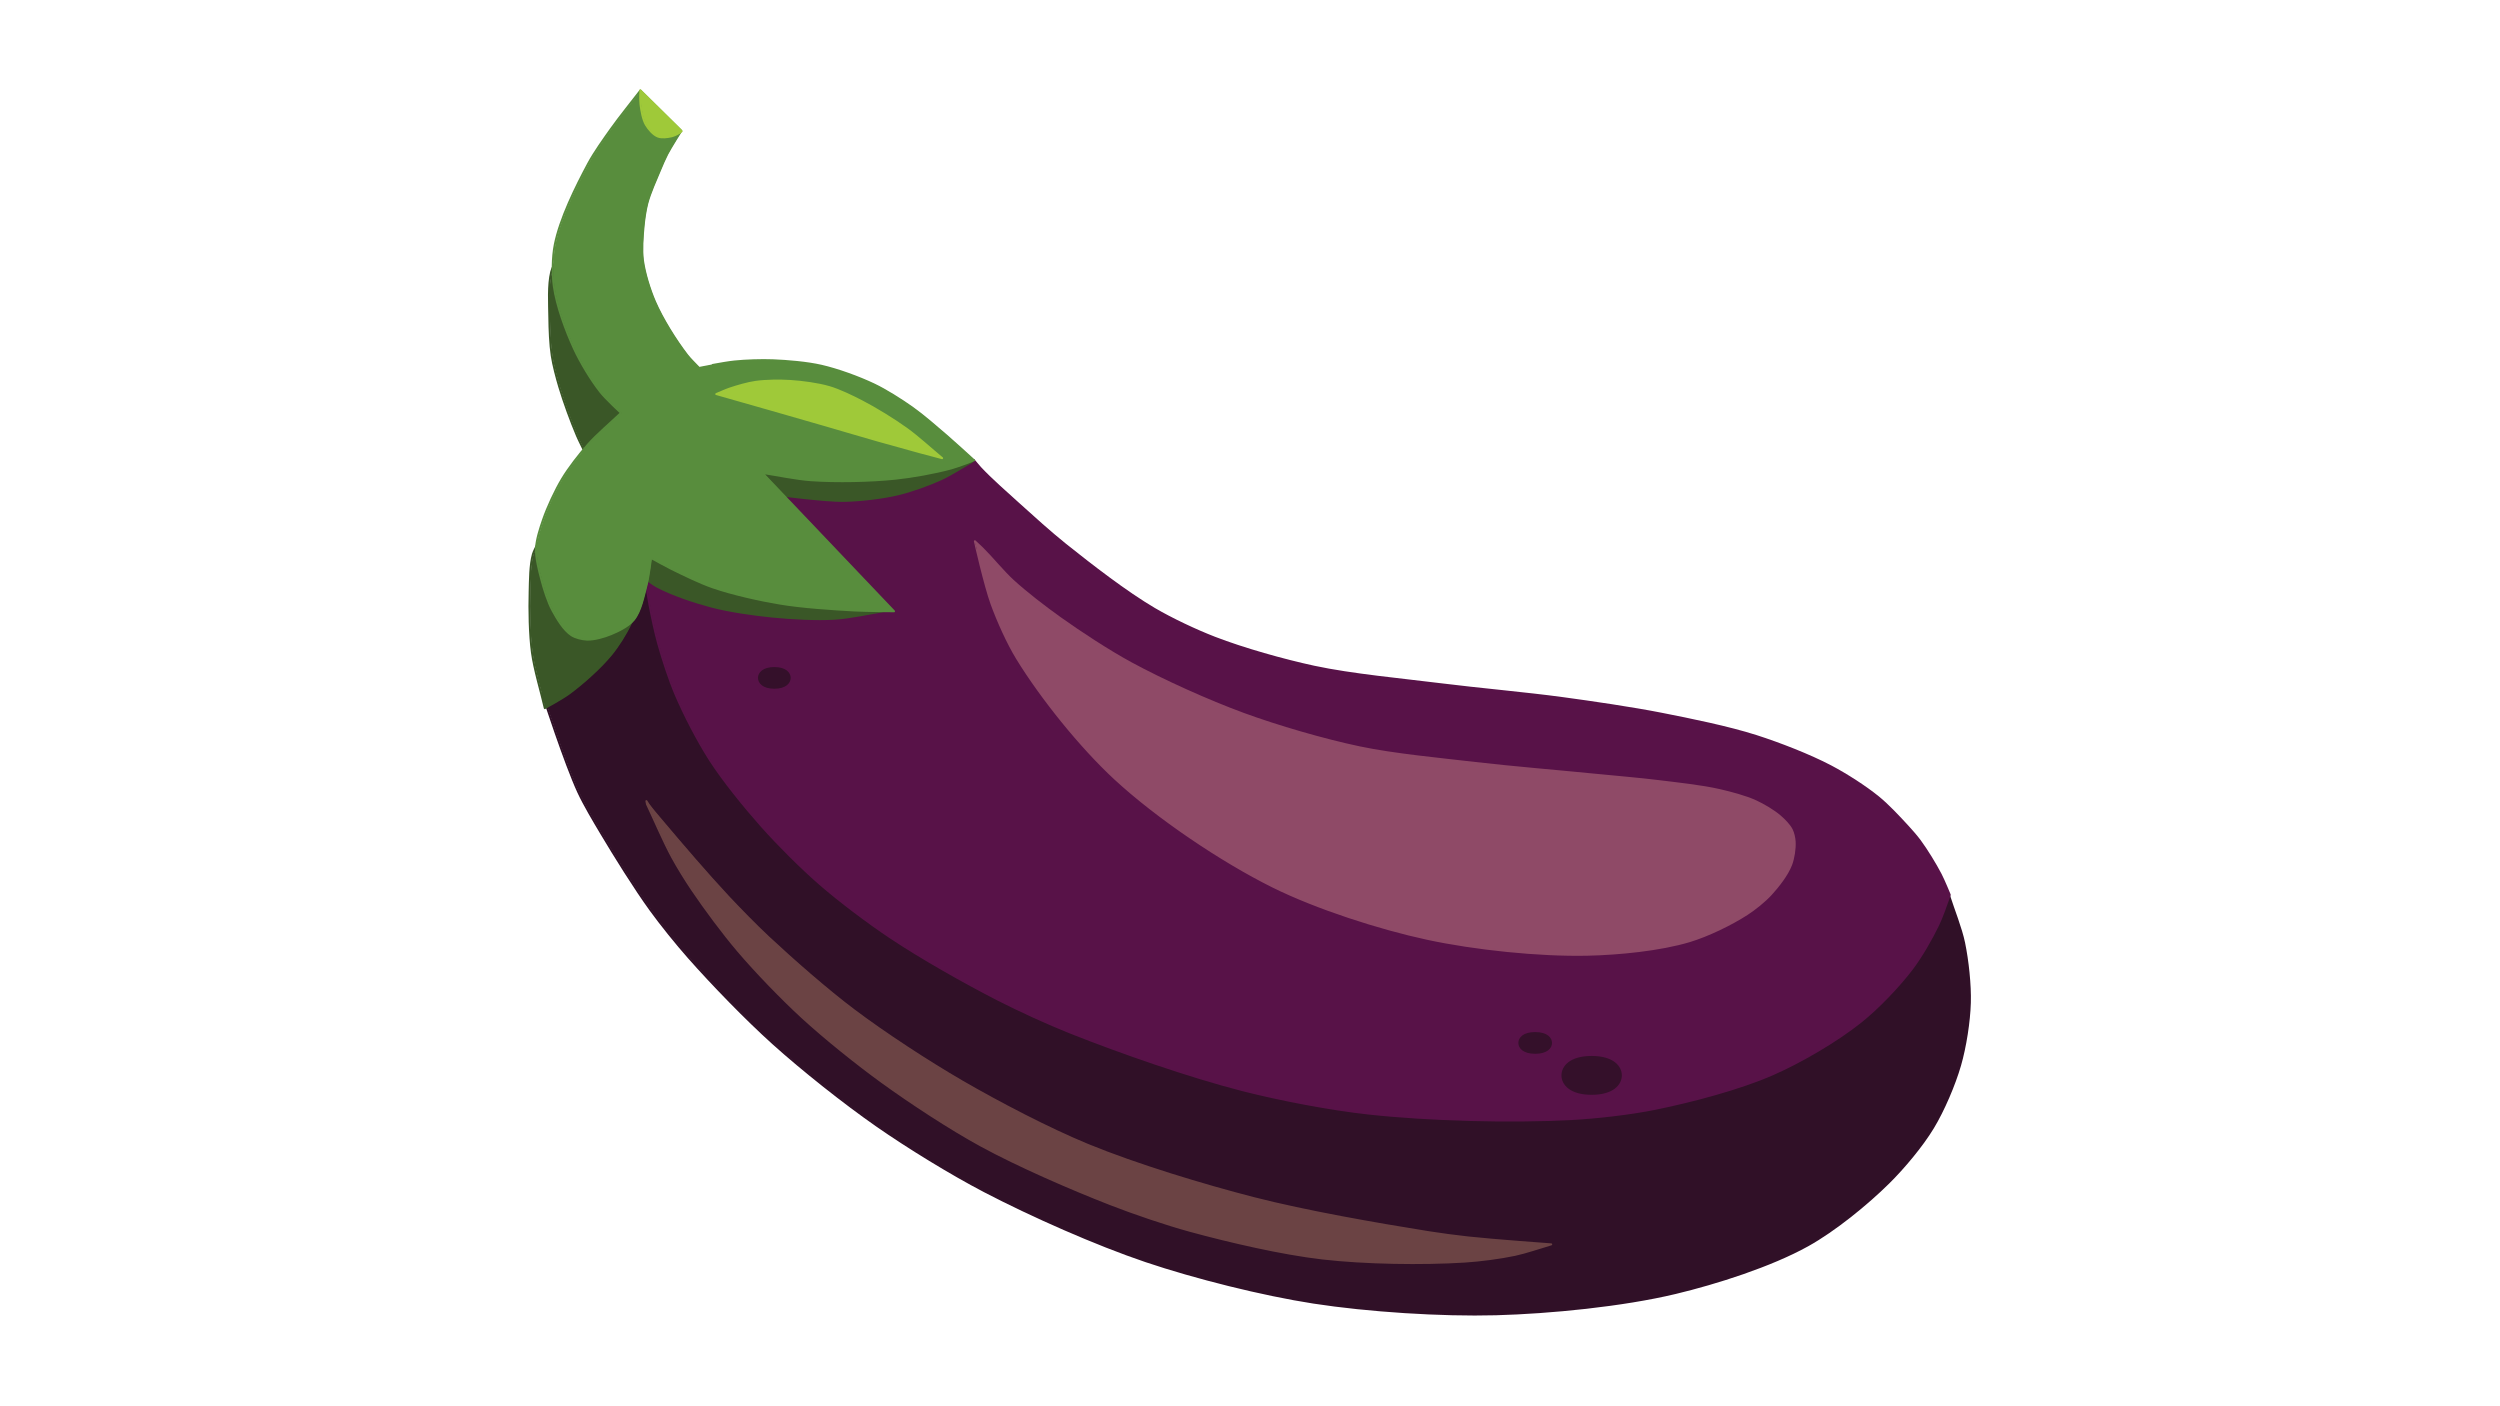 <svg xmlns="http://www.w3.org/2000/svg" xmlns:xlink="http://www.w3.org/1999/xlink" width="1920" zoomAndPan="magnify" viewBox="0 0 1440 810" height="1080" preserveAspectRatio="xMidYMid meet" version="1.0"><defs><clipPath id="26d20343bc"><path d="M 312 335 L 1135.375 335 L 1135.375 758 L 312 758 Z M 312 335 " clip-rule="nonzero"/></clipPath><clipPath id="d77bba25b0"><path d="M 304.621 148 L 561 148 L 561 409 L 304.621 409 Z M 304.621 148 " clip-rule="nonzero"/></clipPath><clipPath id="e5ee9e56a4"><path d="M 308 51.375 L 562 51.375 L 562 369 L 308 369 Z M 308 51.375 " clip-rule="nonzero"/></clipPath><clipPath id="94fdfab239"><path d="M 368 51.375 L 394 51.375 L 394 80 L 368 80 Z M 368 51.375 " clip-rule="nonzero"/></clipPath></defs><path fill="#301027" d="M 372.922 335.777 C 354.957 355.152 331 380.992 313.031 400.367 C 313.035 400.375 325.949 440.137 333.48 456.359 C 336.918 463.762 342.527 473.129 346.711 480.145 C 354.777 493.668 365.887 511.523 375.121 524.281 C 381.27 532.77 390.074 543.656 397.012 551.512 C 410.777 567.098 430.129 587.051 445.582 600.969 C 462.586 616.285 486.562 635.305 505.34 648.391 C 523.25 660.875 548.129 676.164 567.488 686.25 C 594.41 700.273 631.566 716.766 660.328 726.465 C 688.582 735.992 727.359 745.73 756.824 750.293 C 788.035 755.117 830.309 757.867 861.875 757.012 C 893.047 756.168 934.766 752.039 965.094 744.793 C 988.77 739.133 1020.164 729.133 1041.438 717.301 C 1056.855 708.723 1075.363 693.668 1087.91 681.262 C 1096.594 672.68 1107.168 660.059 1113.484 649.609 C 1119.574 639.539 1125.824 624.926 1129.09 613.621 C 1132.125 603.121 1134.406 588.555 1134.727 577.629 C 1135.031 567.207 1133.512 553.242 1131.398 543.031 C 1129.672 534.68 1125.367 524.07 1122.785 515.945 C 1122.707 515.93 597.879 389.828 372.922 335.777 Z M 372.922 335.777 " fill-opacity="1" fill-rule="evenodd"/><g clip-path="url(#26d20343bc)"><path stroke-linecap="round" transform="matrix(-1.148, 0, 0, 1.148, 1425.744, 22.089)" fill="none" stroke-linejoin="round" d="M 969.573 329.514 C 953.916 312.636 933.041 290.127 917.387 273.25 C 721.369 320.333 264.055 430.179 263.986 430.192 C 261.737 437.27 257.986 446.511 256.481 453.786 C 254.64 462.681 253.316 474.846 253.581 483.924 C 253.86 493.441 255.848 506.13 258.493 515.276 C 261.338 525.124 266.784 537.853 272.091 546.625 C 277.595 555.727 286.809 566.722 294.375 574.197 C 305.308 585.004 321.435 598.118 334.87 605.59 C 353.406 615.897 380.762 624.608 401.392 629.539 C 427.819 635.851 464.171 639.447 491.333 640.182 C 518.839 640.927 555.674 638.532 582.87 634.33 C 608.545 630.355 642.334 621.872 666.953 613.573 C 692.015 605.124 724.391 590.758 747.85 578.542 C 764.719 569.757 786.397 556.439 802.003 545.564 C 818.365 534.165 839.257 517.597 854.074 504.255 C 867.539 492.131 884.401 474.75 896.396 461.174 C 902.441 454.331 910.113 444.848 915.471 437.454 C 923.517 426.34 933.198 410.787 940.226 399.007 C 943.872 392.895 948.76 384.736 951.755 378.288 C 958.317 364.156 969.57 329.52 969.573 329.514 " stroke="#301027" stroke-width="1" stroke-opacity="1" stroke-miterlimit="4"/></g><path fill="#6b4344" d="M 872.77 722.793 C 879.152 721.438 887.398 718.562 893.664 716.746 C 893.66 716.746 860.125 714.34 845.801 712.766 C 839.066 712.023 830.102 710.852 823.41 709.781 C 793.004 704.918 752.484 697.832 722.656 690.176 C 693.387 682.656 654.676 670.922 626.73 659.41 C 604.203 650.129 575.312 635.016 554.238 622.785 C 534.887 611.551 509.832 595.195 491.965 581.727 C 476.473 570.047 456.984 552.945 442.809 539.703 C 435.59 532.957 426.379 523.527 419.637 516.309 C 407.855 503.691 392.867 486.207 381.758 472.996 C 379.371 470.152 376.102 466.422 373.938 463.406 C 373.527 462.832 373.043 462.023 372.656 461.43 C 372.656 461.43 372.895 462.668 372.996 463.199 C 377.359 472.402 382.672 484.934 387.547 493.879 C 390.684 499.645 395.305 507.098 398.98 512.535 C 406.359 523.453 416.848 537.602 425.387 547.637 C 435.758 559.832 450.637 575.219 462.422 586.047 C 475.512 598.074 494.047 612.945 508.445 623.371 C 524.879 635.266 547.555 650.164 565.367 659.875 C 586.914 671.621 617.023 684.707 639.891 693.613 C 653.363 698.863 671.648 705.102 685.594 708.922 C 708.164 715.102 738.695 722.207 761.938 724.875 C 786.387 727.684 819.391 728.211 843.949 726.66 C 852.656 726.109 864.238 724.609 872.77 722.793 M 372.996 463.199 Z M 372.996 463.199 " fill-opacity="1" fill-rule="evenodd"/><path stroke-linecap="round" transform="matrix(-1.148, 0, 0, 1.148, 1425.744, 22.089)" fill="none" stroke-linejoin="round" d="M 463.633 605.107 C 469.093 606.689 476.278 609.194 481.84 610.375 C 489.274 611.957 499.366 613.263 506.953 613.743 C 528.352 615.094 557.111 614.635 578.415 612.188 C 598.667 609.864 625.271 603.675 644.937 598.292 C 657.089 594.964 673.022 589.53 684.761 584.957 C 704.687 577.198 730.923 565.799 749.698 555.568 C 765.219 547.108 784.978 534.131 799.297 523.769 C 811.844 514.688 827.994 501.734 839.4 491.257 C 849.67 481.825 862.634 468.421 871.671 457.798 C 879.112 449.057 888.251 436.732 894.681 427.222 C 897.884 422.485 901.91 415.993 904.644 410.97 C 908.891 403.178 913.52 392.262 917.322 384.246 C 917.411 383.783 917.619 382.704 917.619 382.704 C 917.282 383.222 916.86 383.926 916.502 384.426 C 914.616 387.053 911.768 390.303 909.688 392.78 C 900.008 404.288 886.947 419.518 876.682 430.509 C 870.807 436.797 862.781 445.011 856.491 450.887 C 844.138 462.422 827.157 477.319 813.658 487.493 C 798.089 499.226 776.257 513.473 759.395 523.259 C 741.032 533.913 715.858 547.078 696.229 555.163 C 671.878 565.19 638.147 575.412 612.643 581.962 C 586.652 588.631 551.345 594.804 524.85 599.04 C 519.019 599.973 511.208 600.993 505.339 601.64 C 492.858 603.011 463.637 605.107 463.633 605.107 " stroke="#6b4344" stroke-width="1" stroke-opacity="1" stroke-miterlimit="4"/><path fill="#581248" d="M 389.277 286.664 C 380.93 296.078 376.289 312.988 370.723 324.27 C 370.723 324.273 373.09 341.254 374.461 348.473 C 375.75 355.254 377.656 364.273 379.52 370.918 C 382.016 379.805 385.836 391.551 389.461 400.039 C 394.473 411.785 402.324 426.996 409.234 437.73 C 417.113 449.969 429.441 465.074 439.105 475.953 C 448.484 486.516 461.859 499.867 472.516 509.141 C 484.059 519.188 500.422 531.484 513.148 539.98 C 531.039 551.926 556.086 566.051 575.23 575.859 C 587.352 582.066 603.891 589.621 616.539 594.66 C 645.773 606.309 685.531 620.133 716.02 627.941 C 737.41 633.422 766.438 638.98 788.387 641.383 C 823.309 645.199 870.367 646.438 905.449 644.555 C 920.023 643.773 939.438 641.551 953.738 638.633 C 974.484 634.398 1002.055 627.199 1021.434 618.668 C 1037.559 611.574 1058.105 599.586 1071.871 588.59 C 1081.844 580.629 1093.742 568.195 1101.457 558.027 C 1106.781 551.008 1112.664 540.738 1116.492 532.801 C 1118.691 528.234 1120.898 521.82 1122.602 517.043 C 1122.773 516.559 1122.984 515.906 1123.145 515.418 C 1123.145 515.418 1119.711 507.043 1117.918 503.609 C 1114.762 497.574 1109.996 489.793 1105.965 484.301 C 1104.047 481.688 1101.184 478.441 1098.992 476.051 C 1094.156 470.773 1087.609 463.754 1082.055 459.234 C 1074.492 453.082 1063.457 446.035 1054.836 441.488 C 1042.512 434.988 1025.086 428.238 1011.82 423.984 C 995.77 418.836 973.672 414.352 957.137 411.102 C 940.188 407.766 917.383 404.438 900.266 402.105 C 879.391 399.258 851.387 396.797 830.48 394.164 C 808.445 391.391 778.863 388.703 757.156 384.027 C 739.672 380.262 716.613 373.777 699.93 367.332 C 689.109 363.148 675.051 356.516 665.055 350.633 C 648.734 341.027 628.699 325.465 613.906 313.645 C 605.469 306.906 594.773 297.242 586.77 289.988 C 580.117 283.961 571.09 276.055 564.965 269.488 C 563.746 268.184 562.281 266.305 561.133 264.941 C 549.172 265.637 533.242 266.988 521.266 267.25 C 502.238 267.672 476.855 265.508 457.832 266.156 C 444.734 266.598 426.613 265.238 414.297 269.711 C 405.773 272.805 395.289 279.879 389.277 286.664 M 561.133 264.941 Z M 561.133 264.941 " fill-opacity="1" fill-rule="evenodd"/><path stroke-linecap="round" transform="matrix(-1.148, 0, 0, 1.148, 1425.744, 22.089)" fill="none" stroke-linejoin="round" d="M 919.303 263.226 C 914.453 253.399 910.409 238.669 903.136 230.468 C 897.897 224.558 888.762 218.395 881.335 215.701 C 870.603 211.804 854.813 212.989 843.4 212.604 C 826.824 212.039 804.706 213.924 788.126 213.557 C 777.69 213.329 763.81 212.152 753.388 211.546 C 752.387 212.733 751.111 214.37 750.049 215.507 C 744.712 221.227 736.845 228.114 731.049 233.364 C 724.075 239.683 714.755 248.101 707.403 253.971 C 694.513 264.267 677.055 277.823 662.834 286.191 C 654.124 291.315 641.874 297.093 632.446 300.737 C 617.908 306.351 597.816 312 582.581 315.28 C 563.666 319.353 537.89 321.694 518.689 324.11 C 500.472 326.404 476.071 328.547 457.881 331.028 C 442.966 333.059 423.095 335.958 408.326 338.864 C 393.918 341.695 374.663 345.601 360.677 350.086 C 349.118 353.792 333.933 359.672 323.195 365.334 C 315.683 369.294 306.067 375.433 299.477 380.792 C 294.637 384.729 288.933 390.844 284.719 395.441 C 282.809 397.523 280.314 400.351 278.643 402.627 C 275.13 407.411 270.978 414.189 268.228 419.447 C 266.665 422.437 263.673 429.733 263.673 429.733 C 263.813 430.158 263.997 430.726 264.146 431.148 C 265.63 435.31 267.554 440.897 269.47 444.875 C 272.806 451.789 277.932 460.735 282.571 466.849 C 289.293 475.707 299.661 486.537 308.351 493.472 C 320.346 503.051 338.249 513.493 352.3 519.673 C 369.186 527.104 393.21 533.375 411.287 537.064 C 423.748 539.606 440.665 541.542 453.364 542.222 C 483.933 543.862 524.938 542.784 555.368 539.459 C 574.493 537.367 599.787 532.525 618.426 527.751 C 644.992 520.949 679.635 508.907 705.109 498.76 C 716.13 494.37 730.542 487.789 741.104 482.383 C 757.785 473.838 779.61 461.534 795.199 451.129 C 806.289 443.728 820.547 433.016 830.605 424.265 C 839.891 416.187 851.545 404.556 859.717 395.356 C 868.138 385.879 878.881 372.721 885.746 362.06 C 891.767 352.71 898.609 339.46 902.976 329.228 C 906.134 321.834 909.463 311.602 911.638 303.861 C 913.262 298.073 914.923 290.216 916.046 284.309 C 917.241 278.021 919.303 263.229 919.303 263.226 " stroke="#581248" stroke-width="1" stroke-opacity="1" stroke-miterlimit="4"/><path stroke-linecap="round" transform="matrix(-1.148, 0, 0, 1.148, 1425.744, 22.089)" fill-opacity="1" fill="#8f4a67" fill-rule="evenodd" stroke-linejoin="round" d="M 744.419 283.829 C 741.321 292.322 736.369 303.415 731.645 311.125 C 719.452 331.024 699.656 355.595 682.525 371.441 C 661.391 390.99 629.09 412.791 603.303 425.588 C 581.315 436.497 549.789 446.631 525.793 451.803 C 502.109 456.91 469.651 460.313 445.43 459.782 C 429.909 459.442 408.996 457.438 394.136 452.943 C 385.017 450.183 373.403 444.586 365.401 439.407 C 361.477 436.868 356.551 432.921 353.393 429.474 C 349.768 425.517 345.224 419.722 343.294 414.717 C 342.024 411.416 341.286 406.598 341.483 403.066 C 341.589 401.201 342.126 398.69 342.974 397.026 C 344.165 394.682 346.728 392.13 348.716 390.408 C 351.984 387.577 357.025 384.6 360.952 382.793 C 366.15 380.401 373.604 378.458 379.18 377.175 C 388.182 375.103 400.473 373.82 409.643 372.68 C 418.905 371.53 431.315 370.482 440.604 369.56 C 458.94 367.736 483.43 365.711 501.735 363.581 C 519.179 361.546 542.559 359.359 559.748 355.741 C 577.594 351.988 601.036 345.18 618.153 338.885 C 635.587 332.474 658.28 322.29 674.598 313.409 C 685.742 307.342 699.945 298.056 710.266 290.672 C 717.601 285.428 727.172 278.102 733.803 271.995 C 738.687 267.493 744.289 260.572 749.007 255.896 C 750.117 254.794 751.659 253.396 752.795 252.324 C 752.823 252.334 747.768 274.638 744.419 283.829 Z M 744.419 283.829 " stroke="#8f4a67" stroke-width="1" stroke-opacity="1" stroke-miterlimit="4"/><path stroke-linecap="round" transform="matrix(-1.148, 0, 0, 1.148, 1425.744, 22.089)" fill-opacity="1" fill="#34102a" fill-rule="evenodd" stroke-linejoin="round" d="M 853.424 315.947 C 859.02 315.947 861.133 318.591 861.133 320.884 C 861.133 323.181 859.02 325.825 853.424 325.825 C 847.825 325.825 845.711 323.181 845.711 320.884 C 845.711 318.591 847.825 315.947 853.424 315.947 Z M 853.424 315.947 " stroke="#34102a" stroke-width="1" stroke-opacity="1" stroke-miterlimit="4"/><path stroke-linecap="round" transform="matrix(-1.148, 0, 0, 1.148, 1425.744, 22.089)" fill-opacity="1" fill="#34102a" fill-rule="evenodd" stroke-linejoin="round" d="M 443.344 511.074 C 454.089 511.074 457.993 516.042 457.993 520.323 C 457.993 524.6 454.089 529.568 443.344 529.568 C 432.598 529.568 428.69 524.6 428.69 520.323 C 428.69 516.042 432.598 511.074 443.344 511.074 Z M 443.344 511.074 " stroke="#34102a" stroke-width="1" stroke-opacity="1" stroke-miterlimit="4"/><path stroke-linecap="round" transform="matrix(-1.148, 0, 0, 1.148, 1425.744, 22.089)" fill-opacity="1" fill="#34102a" fill-rule="evenodd" stroke-linejoin="round" d="M 471.67 499.09 C 477.551 499.09 479.617 501.757 479.617 504.041 C 479.617 506.32 477.551 508.992 471.67 508.992 C 465.791 508.992 463.725 506.32 463.725 504.041 C 463.725 501.757 465.791 499.09 471.67 499.09 Z M 471.67 499.09 " stroke="#34102a" stroke-width="1" stroke-opacity="1" stroke-miterlimit="4"/><path fill="#3a5727" d="M 332.715 251.047 C 334.203 254.527 336.562 258.996 338.211 262.402 C 338.207 262.406 327.492 279.008 323.375 286.402 C 319.012 294.238 313.883 305.059 310.059 313.172 C 309.207 314.977 307.855 317.316 307.312 319.238 C 305.562 325.48 305.617 334.285 305.438 340.766 C 305.145 351.293 305.359 365.402 306.758 375.84 C 308.066 385.621 311.941 398.27 314.164 407.883 C 314.164 407.883 324.234 402.387 328.18 399.473 C 336.141 393.582 346.121 384.699 352.402 377.043 C 356.406 372.156 360.965 364.953 363.613 359.219 C 367.062 351.746 369.219 340.855 371.621 332.984 C 371.621 332.984 376.383 336.586 378.629 337.789 C 387.543 342.562 400.484 346.828 410.262 349.406 C 420.516 352.109 434.586 354.09 445.141 355.133 C 455.871 356.195 470.305 357.035 481.07 356.375 C 490.332 355.805 502.461 353.047 511.629 351.621 C 511.625 351.617 469.59 318.316 453.191 302.254 C 447.723 296.898 441.207 289.008 436.07 283.328 C 436.07 283.328 455.176 286.062 463.402 286.867 C 470.574 287.566 480.16 288.66 487.363 288.477 C 496.398 288.242 508.469 286.84 517.27 284.773 C 525 282.961 535.031 279.355 542.262 276.07 C 547.91 273.504 554.875 268.961 560.285 265.914 C 560.281 265.914 537.637 257.656 527.707 254.828 C 492.512 244.801 440.906 245.914 408.52 228.875 C 381.125 214.465 355.555 179.766 332.668 158.922 C 329.254 155.812 324.672 151.707 321.246 148.617 C 320.23 151.004 318.469 154.055 317.852 156.574 C 315.965 164.254 316.672 175 316.766 182.902 C 316.844 189.516 317.16 198.363 318.16 204.895 C 318.996 210.375 320.91 217.547 322.496 222.859 C 325.066 231.48 329.184 242.773 332.715 251.047 M 321.246 148.617 Z M 321.246 148.617 " fill-opacity="1" fill-rule="evenodd"/><g clip-path="url(#d77bba25b0)"><path stroke-linecap="round" transform="matrix(-1.148, 0, 0, 1.148, 1425.744, 22.089)" fill="none" stroke-linejoin="round" d="M 947.633 209.334 C 949.069 206.367 951.125 202.474 952.422 199.443 C 955.499 192.236 959.086 182.398 961.326 174.889 C 962.708 170.261 964.376 164.014 965.104 159.24 C 965.976 153.551 966.251 145.843 966.319 140.083 C 966.401 133.199 967.017 123.838 965.373 117.149 C 964.835 114.954 963.3 112.296 962.415 110.217 C 959.43 112.909 955.438 116.485 952.463 119.194 C 932.52 137.35 910.239 167.576 886.369 180.129 C 858.148 194.971 813.181 194.002 782.514 202.736 C 773.861 205.2 754.13 212.393 754.126 212.393 C 758.841 215.047 764.909 219.005 769.831 221.24 C 776.132 224.102 784.872 227.242 791.608 228.821 C 799.277 230.621 809.795 231.843 817.668 232.047 C 823.944 232.207 832.297 231.254 838.546 230.645 C 845.714 229.944 862.362 227.562 862.362 227.562 C 857.886 232.51 852.209 239.383 847.444 244.048 C 833.155 258.04 796.527 287.048 796.523 287.051 C 804.512 288.293 815.081 290.696 823.151 291.193 C 832.532 291.768 845.109 291.036 854.459 290.11 C 863.656 289.202 875.916 287.477 884.851 285.122 C 893.37 282.876 904.647 279.161 912.414 275.003 C 914.371 273.955 918.521 270.817 918.521 270.817 C 920.614 277.674 922.493 287.16 925.498 293.67 C 927.806 298.665 931.778 304.939 935.267 309.196 C 940.74 315.865 949.437 323.603 956.374 328.734 C 959.811 331.273 968.586 336.06 968.586 336.06 C 970.523 327.686 973.9 316.668 975.04 308.148 C 976.258 299.056 976.446 286.766 976.19 277.595 C 976.034 271.95 976.081 264.281 974.557 258.843 C 974.083 257.169 972.906 255.131 972.164 253.559 C 968.831 246.491 964.362 237.066 960.56 230.24 C 956.973 223.799 947.636 209.338 947.633 209.334 " stroke="#3a5727" stroke-width="1" stroke-opacity="1" stroke-miterlimit="4"/></g><path fill="#588d3d" d="M 369.203 52.156 C 376.266 59.117 385.68 68.398 392.738 75.359 C 392.738 75.359 386.832 84.625 384.66 88.801 C 383.281 91.449 381.73 95.125 380.574 97.879 C 378.199 103.547 374.805 111.059 373.223 116.996 C 372.172 120.934 371.41 126.344 371.031 130.402 C 370.492 136.18 369.91 143.98 370.645 149.738 C 371.59 157.137 374.594 166.77 377.543 173.621 C 381.824 183.562 389.551 195.957 396.156 204.535 C 397.953 206.867 400.828 209.578 402.828 211.738 C 402.832 211.734 417.152 208.855 423.371 208.223 C 429.98 207.555 438.863 207.262 445.5 207.52 C 453.922 207.848 465.203 208.801 473.418 210.684 C 482.805 212.832 494.984 217.258 503.68 221.398 C 510.629 224.707 519.34 230.238 525.629 234.676 C 532.055 239.211 539.957 246.145 545.922 251.27 C 550.648 255.336 556.723 261.008 561.355 265.18 C 561.352 265.18 552.262 268.684 548.242 269.781 C 538.77 272.363 525.828 274.707 516.062 275.719 C 501.551 277.227 481.988 277.613 467.434 276.594 C 458.965 276 447.84 273.652 439.445 272.395 C 439.453 272.402 492.508 328.184 515.25 352.094 C 515.246 352.094 499.273 351.996 492.438 351.625 C 479.551 350.93 462.332 349.789 449.602 347.668 C 437.828 345.707 422.211 342.215 410.93 338.324 C 403.535 335.777 394.133 331.168 387.121 327.711 C 383.531 325.938 378.887 323.289 375.359 321.395 C 375.359 321.398 373.973 332.332 372.777 336.891 C 371.141 343.148 369.453 352.145 365.32 357.121 C 362.367 360.672 356.547 363.547 352.27 365.297 C 348.305 366.918 342.617 368.578 338.34 368.402 C 335.59 368.293 331.828 367.379 329.516 365.883 C 325.047 362.984 321.23 356.492 318.66 351.82 C 315.879 346.773 313.602 339.324 312.133 333.75 C 310.758 328.523 308.895 321.391 309.09 315.988 C 309.273 310.859 311.469 304.219 313.148 299.371 C 315.699 292.008 320.098 282.504 324.109 275.828 C 327.922 269.469 334.039 261.621 338.961 256.074 C 344.211 250.152 352.309 243.312 358.031 237.844 C 358.027 237.84 349.348 229.816 346.215 225.855 C 340.773 218.973 334.68 208.84 330.996 200.875 C 326.238 190.578 320.914 176.137 319.355 164.898 C 318.371 157.824 318.504 148.102 319.871 141.09 C 322.801 126.09 332.039 107.445 339.277 93.984 C 342.641 87.738 348.172 80.012 352.281 74.227 C 357.113 67.426 364.129 58.777 369.203 52.156 Z M 369.203 52.156 " fill-opacity="1" fill-rule="evenodd"/><g clip-path="url(#e5ee9e56a4)"><path stroke-linecap="round" transform="matrix(-1.148, 0, 0, 1.148, 1425.744, 22.089)" fill="none" stroke-linejoin="round" d="M 900.12 46.403 C 906.271 40.34 914.474 32.255 920.628 26.191 C 925.049 31.959 931.162 39.493 935.373 45.417 C 938.953 50.456 943.773 57.186 946.704 62.627 C 953.011 74.353 961.061 90.594 963.613 103.66 C 964.805 109.768 964.921 118.237 964.063 124.4 C 962.705 134.189 958.065 146.769 953.92 155.738 C 950.71 162.677 945.4 171.503 940.659 177.499 C 937.929 180.949 930.366 187.938 930.362 187.941 C 935.349 192.705 942.405 198.663 946.979 203.822 C 951.268 208.654 956.598 215.49 959.92 221.029 C 963.416 226.844 967.249 235.123 969.471 241.537 C 970.935 245.76 972.848 251.544 973.008 256.012 C 973.178 260.718 971.554 266.931 970.356 271.484 C 969.076 276.34 967.092 282.829 964.669 287.225 C 962.429 291.295 959.103 296.95 955.21 299.475 C 953.195 300.778 949.917 301.574 947.521 301.669 C 943.793 301.823 938.838 300.376 935.383 298.964 C 931.656 297.44 926.584 294.935 924.011 291.842 C 920.41 287.507 918.939 279.671 917.513 274.22 C 916.472 270.249 915.263 260.725 915.263 260.721 C 912.19 262.372 908.143 264.679 905.015 266.224 C 898.905 269.235 890.712 273.25 884.269 275.469 C 874.439 278.858 860.83 281.9 850.572 283.608 C 839.479 285.456 824.475 286.449 813.246 287.055 C 807.289 287.378 793.372 287.463 793.368 287.463 C 813.185 266.635 859.414 218.045 859.421 218.038 C 852.107 219.134 842.413 221.179 835.033 221.696 C 822.351 222.584 805.305 222.247 792.66 220.934 C 784.151 220.053 772.874 218.011 764.62 215.762 C 761.118 214.806 753.197 211.753 753.194 211.753 C 757.231 208.119 762.523 203.179 766.642 199.636 C 771.839 195.172 778.725 189.132 784.324 185.182 C 789.804 181.316 797.395 176.498 803.45 173.616 C 811.027 170.009 821.64 166.154 829.819 164.283 C 836.977 162.642 846.807 161.812 854.145 161.526 C 859.928 161.302 867.669 161.557 873.428 162.139 C 878.846 162.69 891.325 165.198 891.328 165.201 C 893.071 163.32 895.576 160.958 897.142 158.927 C 902.897 151.454 909.63 140.658 913.361 131.998 C 915.93 126.03 918.548 117.639 919.372 111.194 C 920.011 106.178 919.504 99.383 919.035 94.351 C 918.704 90.815 918.041 86.102 917.125 82.673 C 915.747 77.5 912.789 70.957 910.719 66.02 C 909.712 63.621 908.36 60.419 907.159 58.112 C 905.266 54.475 900.12 46.403 900.12 46.403 " stroke="#588d3d" stroke-width="1" stroke-opacity="1" stroke-miterlimit="4"/></g><path fill="#9fc939" d="M 392.32 74.84 C 385.379 67.992 376.121 58.863 369.176 52.016 C 369.176 52.016 368.957 57.824 369.285 60.281 C 369.758 63.852 370.547 68.777 372.375 71.879 C 373.848 74.375 376.566 77.594 379.27 78.645 C 381.465 79.5 384.828 79.047 387.125 78.516 C 388.68 78.156 390.621 77.195 391.969 76.344 C 392.281 76.145 392.645 75.801 392.934 75.57 C 392.934 75.57 392.32 74.84 392.32 74.84 Z M 392.32 74.84 " fill-opacity="1" fill-rule="evenodd"/><g clip-path="url(#94fdfab239)"><path stroke-linecap="round" transform="matrix(-1.148, 0, 0, 1.148, 1425.744, 22.089)" fill="none" stroke-linejoin="round" d="M 920.651 26.069 C 914.599 32.034 906.533 39.986 900.484 45.951 C 900.484 45.951 899.95 46.587 899.95 46.587 C 900.202 46.788 900.518 47.087 900.79 47.261 C 901.965 48.003 903.656 48.84 905.011 49.153 C 907.013 49.615 909.943 50.01 911.856 49.265 C 914.211 48.35 916.58 45.546 917.864 43.372 C 919.457 40.67 920.144 36.379 920.556 33.269 C 920.842 31.129 920.651 26.069 920.651 26.069 " stroke="#9fc939" stroke-width="1" stroke-opacity="1" stroke-miterlimit="4"/></g><path fill="#9fc939" d="M 420.539 223.859 C 418.191 224.652 415.191 226.047 412.898 226.984 C 412.902 226.984 435.43 233.371 445.078 236.133 C 454.496 238.824 467.043 242.438 476.449 245.164 C 485.258 247.719 496.973 251.215 505.793 253.727 C 513.055 255.797 522.758 258.492 530.043 260.473 C 533.91 261.523 539.07 262.875 542.941 263.902 C 536.777 258.805 528.902 251.562 522.398 246.902 C 515.051 241.633 504.742 235.289 496.711 231.133 C 491.262 228.309 483.844 224.695 477.957 222.973 C 471.418 221.062 462.328 219.871 455.531 219.438 C 449.504 219.055 441.387 219.117 435.414 219.984 C 430.852 220.645 424.91 222.383 420.539 223.859 M 542.941 263.902 Z M 542.941 263.902 " fill-opacity="1" fill-rule="evenodd"/><path stroke-linecap="round" transform="matrix(-1.148, 0, 0, 1.148, 1425.744, 22.089)" fill="none" stroke-linejoin="round" d="M 882.553 178.482 C 880.555 177.665 877.941 176.451 875.895 175.76 C 872.087 174.474 866.91 172.959 862.934 172.384 C 857.73 171.629 850.657 171.575 845.405 171.908 C 839.482 172.286 831.562 173.324 825.864 174.987 C 820.734 176.488 814.271 179.635 809.522 182.096 C 802.524 185.716 793.542 191.242 787.139 195.832 C 781.472 199.892 774.61 206.2 769.239 210.641 C 772.612 209.746 777.108 208.569 780.478 207.653 C 786.826 205.928 795.281 203.58 801.609 201.777 C 809.294 199.589 819.502 196.543 827.178 194.318 C 835.374 191.943 846.307 188.796 854.513 186.451 C 862.92 184.045 882.55 178.482 882.553 178.482 " stroke="#9fc939" stroke-width="1" stroke-opacity="1" stroke-miterlimit="4"/></svg>